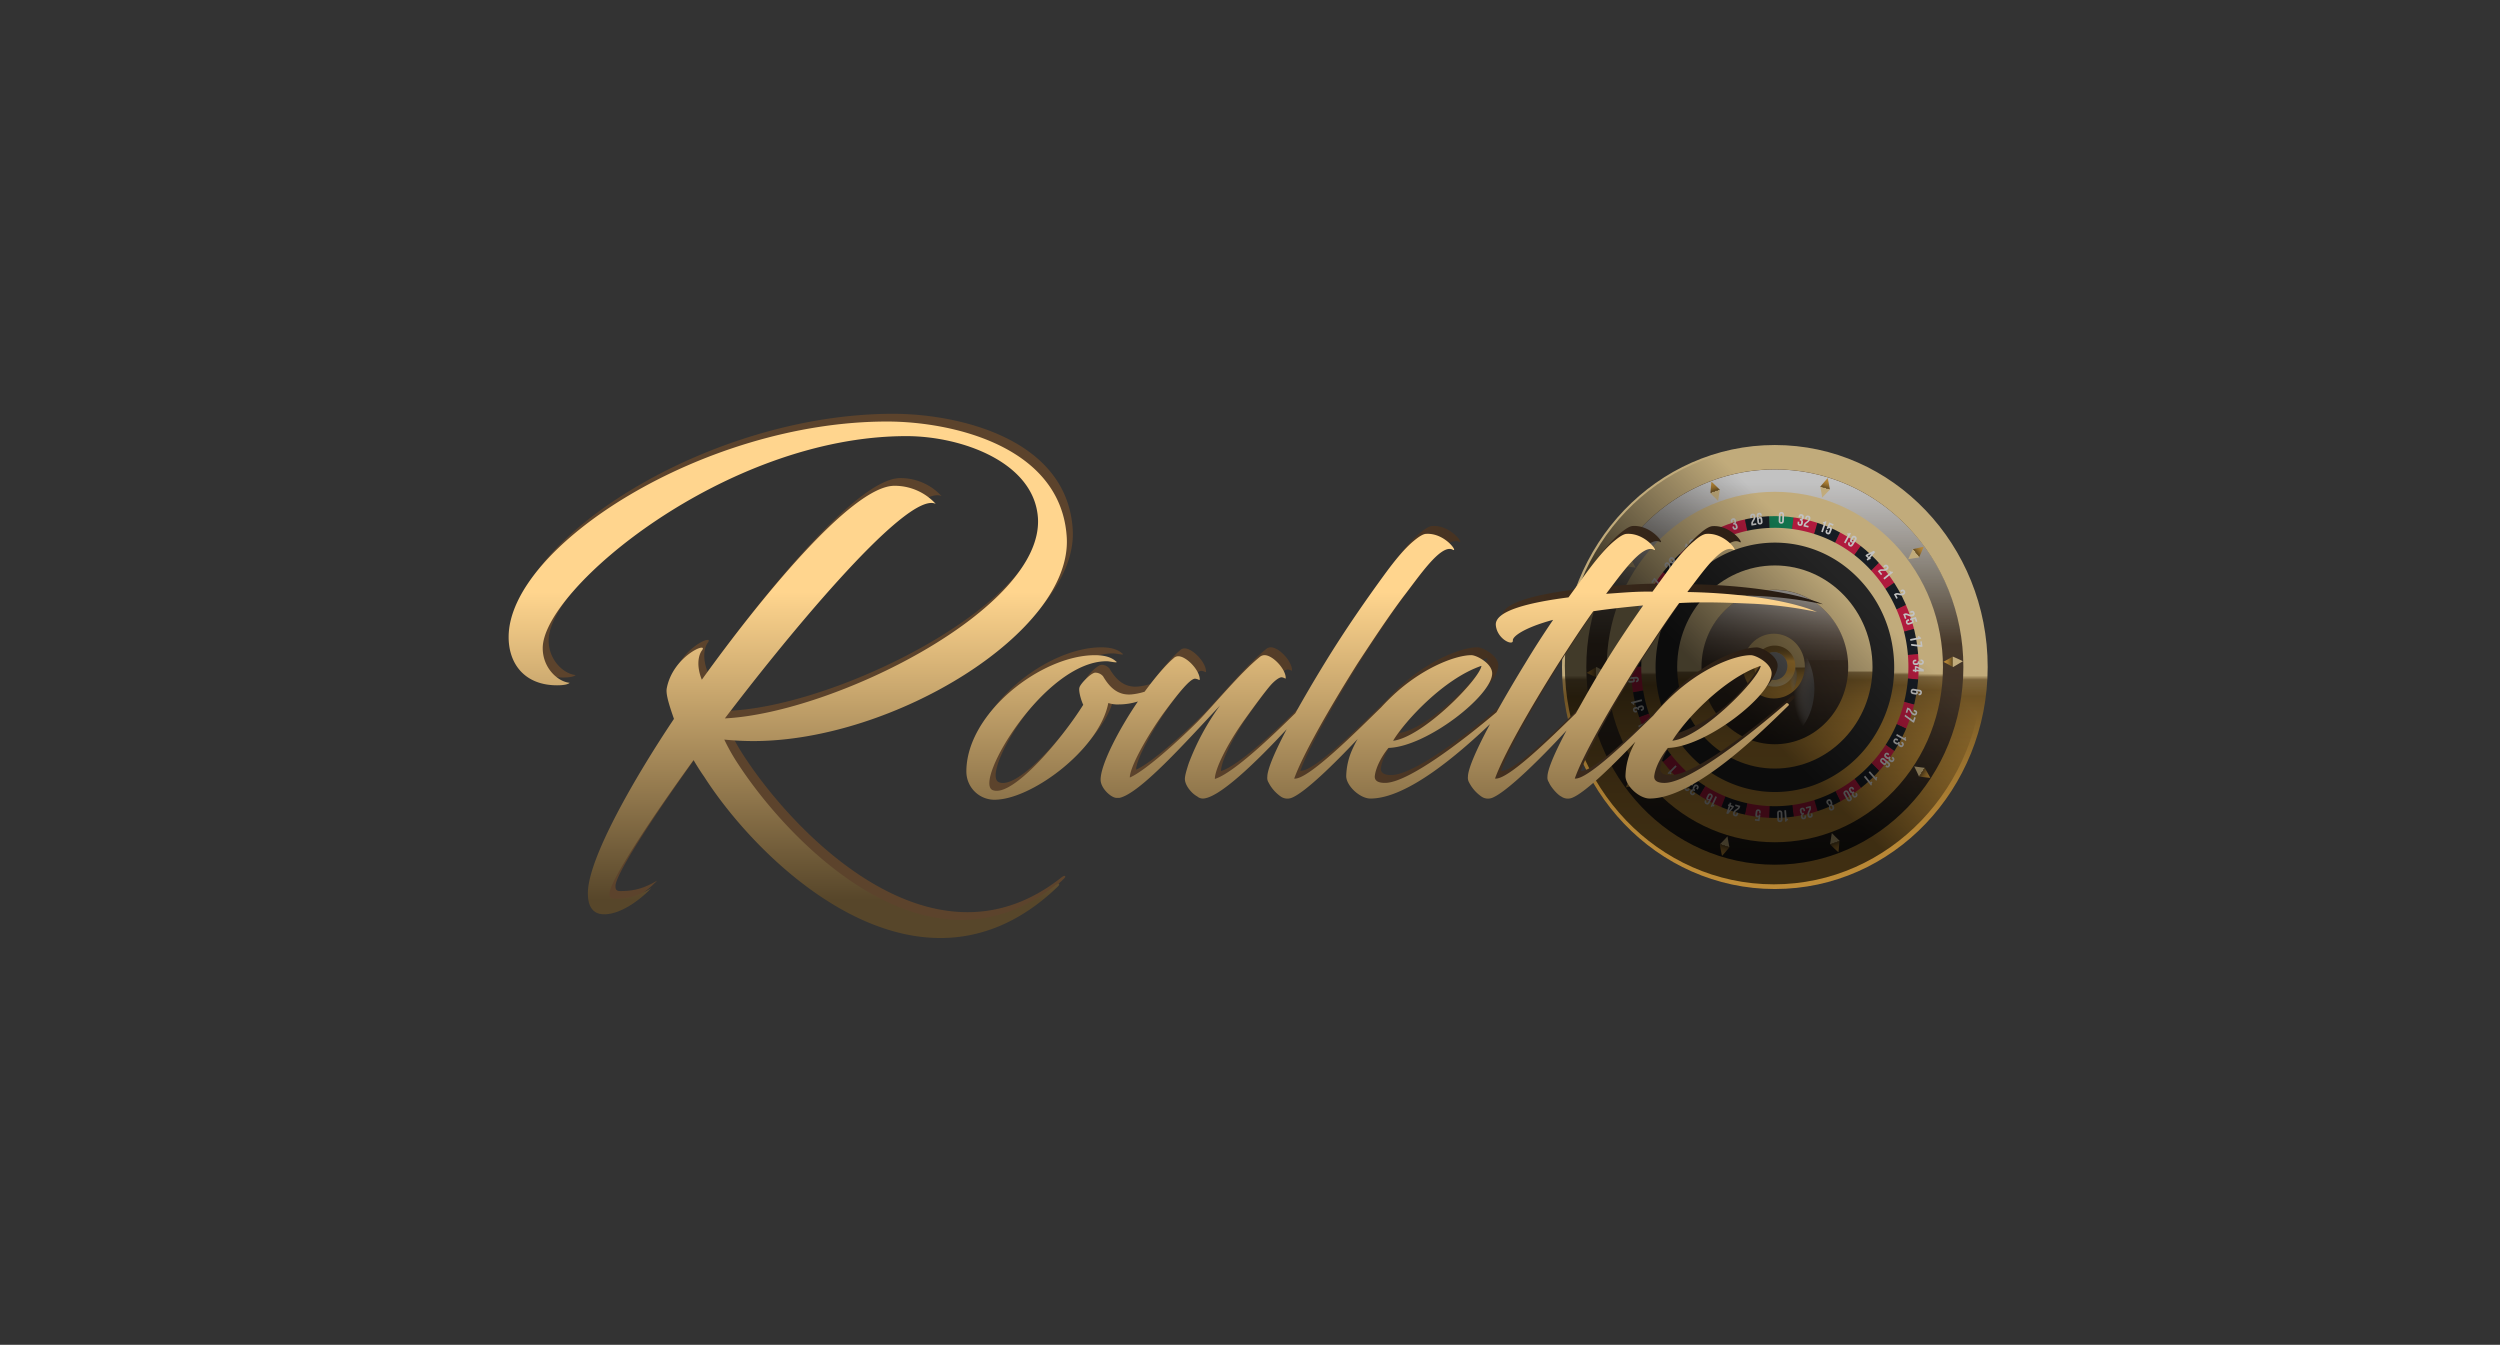         <svg
          class="game-logo classic"
          xmlns="http://www.w3.org/2000/svg"
          fill="none"
          viewBox="0 0 290 156"
        >
          <rect x="0" y="0" width="290" height="156" fill="#333333" stroke="none"/>
          <defs>
            <linearGradient
              id="r-classic-paint0_linear_165_560"
              x1="205.88"
              x2="205.88"
              y1="56.579"
              y2="99.709"
              gradientUnits="userSpaceOnUse"
            >
              <stop stop-color="#5C432C"></stop>
              <stop offset="0.24" stop-color="#58462A"></stop>
              <stop offset="0.46" stop-color="#4D3825"></stop>
              <stop offset="0.68" stop-color="#3A2A1B"></stop>
              <stop offset="0.9" stop-color="#1F170E"></stop>
              <stop offset="0.99" stop-color="#120C08"></stop>
            </linearGradient>
            <linearGradient
              id="r-classic-paint1_linear_165_560"
              x1="205.892"
              x2="205.892"
              y1="55.94"
              y2="74.726"
              gradientUnits="userSpaceOnUse"
            >
              <stop stop-color="#fff"></stop>
              <stop offset="0.12" stop-color="#fff" stop-opacity="0.9"></stop>
              <stop offset="0.38" stop-color="#fff" stop-opacity="0.66"></stop>
              <stop offset="0.76" stop-color="#fff" stop-opacity="0.26"></stop>
              <stop offset="1" stop-color="#fff" stop-opacity="0"></stop>
            </linearGradient>
            <linearGradient
              id="r-classic-paint2_linear_165_560"
              x1="205.882"
              x2="205.882"
              y1="96.641"
              y2="58.104"
              gradientUnits="userSpaceOnUse"
            >
              <stop stop-color="#F6AF38"></stop>
              <stop offset="0.08" stop-color="#F1AC37"></stop>
              <stop offset="0.16" stop-color="#E4A234"></stop>
              <stop offset="0.25" stop-color="#CE932F"></stop>
              <stop offset="0.34" stop-color="#AF7D28"></stop>
              <stop offset="0.43" stop-color="#88611F"></stop>
              <stop offset="0.47" stop-color="#9B793E"></stop>
              <stop offset="0.48" stop-color="#FEDE9A"></stop>
            </linearGradient>
            <linearGradient
              id="r-classic-paint3_linear_165_560"
              x1="205.882"
              x2="205.882"
              y1="92.46"
              y2="62.285"
              gradientUnits="userSpaceOnUse"
            >
              <stop stop-color="#F6AF38"></stop>
              <stop offset="0.08" stop-color="#F1AC37"></stop>
              <stop offset="0.16" stop-color="#E4A234"></stop>
              <stop offset="0.25" stop-color="#CE932F"></stop>
              <stop offset="0.34" stop-color="#AF7D28"></stop>
              <stop offset="0.43" stop-color="#88611F"></stop>
              <stop offset="0.47" stop-color="#9B793E"></stop>
              <stop offset="0.48" stop-color="#FEDE9A"></stop>
            </linearGradient>
            <linearGradient
              id="r-classic-paint4_linear_165_560"
              x1="205.88"
              x2="205.88"
              y1="102.066"
              y2="52.68"
              gradientUnits="userSpaceOnUse"
            >
              <stop stop-color="#F6AF38"></stop>
              <stop offset="0.08" stop-color="#F1AC37"></stop>
              <stop offset="0.16" stop-color="#E4A234"></stop>
              <stop offset="0.25" stop-color="#CE932F"></stop>
              <stop offset="0.34" stop-color="#AF7D28"></stop>
              <stop offset="0.43" stop-color="#88611F"></stop>
              <stop offset="0.47" stop-color="#9B793E"></stop>
              <stop offset="0.48" stop-color="#FEDE9A"></stop>
            </linearGradient>
            <linearGradient
              id="r-classic-paint5_linear_165_560"
              x1="205.882"
              x2="205.882"
              y1="69.384"
              y2="86.103"
              gradientUnits="userSpaceOnUse"
            >
              <stop stop-color="#5D442D"></stop>
              <stop offset="0.63" stop-color="#3E2D1E"></stop>
              <stop offset="0.99" stop-color="#251B11"></stop>
            </linearGradient>
            <linearGradient
              id="r-classic-paint6_linear_165_560"
              x1="205.883"
              x2="205.883"
              y1="66.816"
              y2="78.485"
              gradientUnits="userSpaceOnUse"
            >
              <stop stop-color="#fff"></stop>
              <stop offset="0.16" stop-color="#fff" stop-opacity="0.76"></stop>
              <stop offset="0.32" stop-color="#fff" stop-opacity="0.53"></stop>
              <stop offset="0.49" stop-color="#fff" stop-opacity="0.34"></stop>
              <stop offset="0.64" stop-color="#fff" stop-opacity="0.19"></stop>
              <stop offset="0.78" stop-color="#fff" stop-opacity="0.09"></stop>
              <stop offset="0.9" stop-color="#fff" stop-opacity="0.02"></stop>
              <stop offset="1" stop-color="#fff" stop-opacity="0"></stop>
            </linearGradient>
            <linearGradient
              id="r-classic-paint7_linear_165_560"
              x1="205.882"
              x2="205.882"
              y1="88.095"
              y2="66.651"
              gradientUnits="userSpaceOnUse"
            >
              <stop stop-color="#F6AF38"></stop>
              <stop offset="0.08" stop-color="#F1AC37"></stop>
              <stop offset="0.16" stop-color="#E4A234"></stop>
              <stop offset="0.25" stop-color="#CE932F"></stop>
              <stop offset="0.34" stop-color="#AF7D28"></stop>
              <stop offset="0.43" stop-color="#88611F"></stop>
              <stop offset="0.47" stop-color="#9B793E"></stop>
              <stop offset="0.48" stop-color="#FEDE9A"></stop>
            </linearGradient>
            <linearGradient
              id="r-classic-paint8_linear_165_560"
              x1="187.988"
              x2="189.76"
              y1="64.627"
              y2="65.782"
              gradientUnits="userSpaceOnUse"
            >
              <stop stop-color="#F6AF38"></stop>
              <stop offset="0.08" stop-color="#F1AC37"></stop>
              <stop offset="0.16" stop-color="#E4A234"></stop>
              <stop offset="0.25" stop-color="#CE932F"></stop>
              <stop offset="0.34" stop-color="#AF7D28"></stop>
              <stop offset="0.43" stop-color="#88611F"></stop>
              <stop offset="0.47" stop-color="#9B793E"></stop>
              <stop offset="0.48" stop-color="#FEDE9A"></stop>
            </linearGradient>
            <linearGradient
              id="r-classic-paint9_linear_165_560"
              x1="198.582"
              x2="199.333"
              y1="55.948"
              y2="58.179"
              gradientUnits="userSpaceOnUse"
            >
              <stop stop-color="#F6AF38"></stop>
              <stop offset="0.08" stop-color="#F1AC37"></stop>
              <stop offset="0.16" stop-color="#E4A234"></stop>
              <stop offset="0.25" stop-color="#CE932F"></stop>
              <stop offset="0.34" stop-color="#AF7D28"></stop>
              <stop offset="0.43" stop-color="#88611F"></stop>
              <stop offset="0.47" stop-color="#9B793E"></stop>
              <stop offset="0.48" stop-color="#FEDE9A"></stop>
            </linearGradient>
            <linearGradient
              id="r-classic-paint10_linear_165_560"
              x1="212.026"
              x2="211.367"
              y1="55.506"
              y2="57.88"
              gradientUnits="userSpaceOnUse"
            >
              <stop stop-color="#F6AF38"></stop>
              <stop offset="0.08" stop-color="#F1AC37"></stop>
              <stop offset="0.16" stop-color="#E4A234"></stop>
              <stop offset="0.25" stop-color="#CE932F"></stop>
              <stop offset="0.34" stop-color="#AF7D28"></stop>
              <stop offset="0.43" stop-color="#88611F"></stop>
              <stop offset="0.47" stop-color="#9B793E"></stop>
              <stop offset="0.48" stop-color="#FEDE9A"></stop>
            </linearGradient>
            <linearGradient
              id="r-classic-paint11_linear_165_560"
              x1="223.165"
              x2="221.258"
              y1="63.468"
              y2="64.961"
              gradientUnits="userSpaceOnUse"
            >
              <stop stop-color="#F6AF38"></stop>
              <stop offset="0.08" stop-color="#F1AC37"></stop>
              <stop offset="0.16" stop-color="#E4A234"></stop>
              <stop offset="0.25" stop-color="#CE932F"></stop>
              <stop offset="0.34" stop-color="#AF7D28"></stop>
              <stop offset="0.43" stop-color="#88611F"></stop>
              <stop offset="0.47" stop-color="#9B793E"></stop>
              <stop offset="0.48" stop-color="#FEDE9A"></stop>
            </linearGradient>
            <linearGradient
              id="r-classic-paint12_linear_165_560"
              x1="225.43"
              x2="227.704"
              y1="76.763"
              y2="76.763"
              gradientUnits="userSpaceOnUse"
            >
              <stop stop-color="#F6AF38"></stop>
              <stop offset="0.08" stop-color="#F1AC37"></stop>
              <stop offset="0.16" stop-color="#E4A234"></stop>
              <stop offset="0.25" stop-color="#CE932F"></stop>
              <stop offset="0.34" stop-color="#AF7D28"></stop>
              <stop offset="0.43" stop-color="#88611F"></stop>
              <stop offset="0.47" stop-color="#9B793E"></stop>
              <stop offset="0.48" stop-color="#FEDE9A"></stop>
            </linearGradient>
            <linearGradient
              id="r-classic-paint13_linear_165_560"
              x1="223.827"
              x2="221.905"
              y1="90.141"
              y2="88.911"
              gradientUnits="userSpaceOnUse"
            >
              <stop stop-color="#F6AF38"></stop>
              <stop offset="0.08" stop-color="#F1AC37"></stop>
              <stop offset="0.16" stop-color="#E4A234"></stop>
              <stop offset="0.25" stop-color="#CE932F"></stop>
              <stop offset="0.34" stop-color="#AF7D28"></stop>
              <stop offset="0.43" stop-color="#88611F"></stop>
              <stop offset="0.47" stop-color="#9B793E"></stop>
              <stop offset="0.48" stop-color="#FEDE9A"></stop>
            </linearGradient>
            <linearGradient
              id="r-classic-paint14_linear_165_560"
              x1="213.196"
              x2="212.407"
              y1="98.808"
              y2="96.516"
              gradientUnits="userSpaceOnUse"
            >
              <stop stop-color="#F6AF38"></stop>
              <stop offset="0.08" stop-color="#F1AC37"></stop>
              <stop offset="0.16" stop-color="#E4A234"></stop>
              <stop offset="0.25" stop-color="#CE932F"></stop>
              <stop offset="0.34" stop-color="#AF7D28"></stop>
              <stop offset="0.43" stop-color="#88611F"></stop>
              <stop offset="0.47" stop-color="#9B793E"></stop>
              <stop offset="0.48" stop-color="#FEDE9A"></stop>
            </linearGradient>
            <linearGradient
              id="r-classic-paint15_linear_165_560"
              x1="199.751"
              x2="200.422"
              y1="99.075"
              y2="96.938"
              gradientUnits="userSpaceOnUse"
            >
              <stop stop-color="#F6AF38"></stop>
              <stop offset="0.08" stop-color="#F1AC37"></stop>
              <stop offset="0.16" stop-color="#E4A234"></stop>
              <stop offset="0.25" stop-color="#CE932F"></stop>
              <stop offset="0.34" stop-color="#AF7D28"></stop>
              <stop offset="0.43" stop-color="#88611F"></stop>
              <stop offset="0.47" stop-color="#9B793E"></stop>
              <stop offset="0.48" stop-color="#FEDE9A"></stop>
            </linearGradient>
            <linearGradient
              id="r-classic-paint16_linear_165_560"
              x1="188.721"
              x2="190.534"
              y1="91.165"
              y2="89.775"
              gradientUnits="userSpaceOnUse"
            >
              <stop stop-color="#F6AF38"></stop>
              <stop offset="0.08" stop-color="#F1AC37"></stop>
              <stop offset="0.16" stop-color="#E4A234"></stop>
              <stop offset="0.25" stop-color="#CE932F"></stop>
              <stop offset="0.34" stop-color="#AF7D28"></stop>
              <stop offset="0.43" stop-color="#88611F"></stop>
              <stop offset="0.47" stop-color="#9B793E"></stop>
              <stop offset="0.48" stop-color="#FEDE9A"></stop>
            </linearGradient>
            <linearGradient
              id="r-classic-paint17_linear_165_560"
              x1="184.065"
              x2="186.339"
              y1="77.983"
              y2="77.983"
              gradientUnits="userSpaceOnUse"
            >
              <stop stop-color="#F6AF38"></stop>
              <stop offset="0.08" stop-color="#F1AC37"></stop>
              <stop offset="0.16" stop-color="#E4A234"></stop>
              <stop offset="0.25" stop-color="#CE932F"></stop>
              <stop offset="0.34" stop-color="#AF7D28"></stop>
              <stop offset="0.43" stop-color="#88611F"></stop>
              <stop offset="0.47" stop-color="#9B793E"></stop>
              <stop offset="0.48" stop-color="#FEDE9A"></stop>
            </linearGradient>
            <radialGradient
              id="r-classic-paint18_radial_165_560"
              cx="0"
              cy="0"
              r="1"
              gradientTransform="matrix(4.328 0 0 5.749 212.294 80.582)"
              gradientUnits="userSpaceOnUse"
            >
              <stop stop-color="#4A4A4A" stop-opacity="0.9"></stop>
              <stop
                offset="0.3"
                stop-color="#525252"
                stop-opacity="0.86"
              ></stop>
              <stop
                offset="0.52"
                stop-color="#6B6B6B"
                stop-opacity="0.74"
              ></stop>
              <stop
                offset="0.71"
                stop-color="#959595"
                stop-opacity="0.53"
              ></stop>
              <stop
                offset="0.87"
                stop-color="#D0D0D0"
                stop-opacity="0.23"
              ></stop>
              <stop offset="0.98" stop-color="#fff" stop-opacity="0"></stop>
            </radialGradient>
            <linearGradient
              id="r-classic-paint19_linear_165_560"
              x1="205.78"
              x2="205.78"
              y1="73.722"
              y2="80.786"
              gradientUnits="userSpaceOnUse"
            >
              <stop offset="0.52" stop-color="#C5A565"></stop>
              <stop offset="0.53" stop-color="#75531B"></stop>
              <stop offset="0.57" stop-color="#88611F"></stop>
              <stop offset="0.66" stop-color="#AF7D28"></stop>
              <stop offset="0.75" stop-color="#CE932F"></stop>
              <stop offset="0.84" stop-color="#E4A234"></stop>
              <stop offset="0.92" stop-color="#F1AC37"></stop>
              <stop offset="1" stop-color="#F6AF38"></stop>
            </linearGradient>
            <radialGradient
              id="r-classic-paint20_radial_165_560"
              cx="0"
              cy="0"
              r="1"
              gradientTransform="matrix(2.484 0 0 2.784 210.054 78.97)"
              gradientUnits="userSpaceOnUse"
            >
              <stop stop-color="#4A4A4A" stop-opacity="0.9"></stop>
              <stop
                offset="0.3"
                stop-color="#525252"
                stop-opacity="0.86"
              ></stop>
              <stop
                offset="0.52"
                stop-color="#6B6B6B"
                stop-opacity="0.74"
              ></stop>
              <stop
                offset="0.71"
                stop-color="#959595"
                stop-opacity="0.53"
              ></stop>
              <stop
                offset="0.87"
                stop-color="#D0D0D0"
                stop-opacity="0.23"
              ></stop>
              <stop offset="0.98" stop-color="#fff" stop-opacity="0"></stop>
            </radialGradient>
            <linearGradient
              id="r-classic-paint21_linear_165_560"
              x1="205.781"
              x2="205.781"
              y1="74.965"
              y2="79.463"
              gradientUnits="userSpaceOnUse"
            >
              <stop stop-color="#75531B"></stop>
              <stop offset="0.08" stop-color="#78551C"></stop>
              <stop offset="0.14" stop-color="#835D1E"></stop>
              <stop offset="0.2" stop-color="#956A22"></stop>
              <stop offset="0.26" stop-color="#AE7C28"></stop>
              <stop offset="0.32" stop-color="#CE932F"></stop>
              <stop offset="0.38" stop-color="#F6AF38"></stop>
              <stop offset="0.63" stop-color="#F3AD37"></stop>
              <stop offset="0.85" stop-color="#F9C96F"></stop>
              <stop offset="1" stop-color="#FEDE9A"></stop>
            </linearGradient>
            <radialGradient
              id="r-classic-paint22_radial_165_560"
              cx="0"
              cy="0"
              r="1"
              gradientTransform="matrix(1.55 0 0 1.62 199.257 77.435)"
              gradientUnits="userSpaceOnUse"
            >
              <stop offset="0.61" stop-color="#fff" stop-opacity="0"></stop>
              <stop
                offset="0.68"
                stop-color="#D3D3D3"
                stop-opacity="0.18"
              ></stop>
              <stop
                offset="0.8"
                stop-color="#979797"
                stop-opacity="0.42"
              ></stop>
              <stop
                offset="0.91"
                stop-color="#737373"
                stop-opacity="0.57"
              ></stop>
              <stop offset="1" stop-color="#666" stop-opacity="0.62"></stop>
            </radialGradient>
            <linearGradient
              id="r-classic-paint23_linear_165_560"
              x1="216.442"
              x2="201.283"
              y1="66.554"
              y2="81.713"
              gradientUnits="userSpaceOnUse"
            >
              <stop offset="0.11" stop-opacity="0"></stop>
              <stop offset="1" stop-opacity="0.83"></stop>
            </linearGradient>
            <linearGradient
              id="r-classic-paint24_linear_165_560"
              x1="135.591"
              x2="233.607"
              y1="77.956"
              y2="77.956"
              gradientUnits="userSpaceOnUse"
            >
              <stop stop-color="#5C432C"></stop>
              <stop offset="0.3" stop-color="#4A3523"></stop>
              <stop offset="0.9" stop-color="#1A120C"></stop>
              <stop offset="0.99" stop-color="#120C08"></stop>
            </linearGradient>
            <linearGradient
              id="r-classic-paint25_linear_165_560"
              x1="134.894"
              x2="134.894"
              y1="68.672"
              y2="104.367"
              gradientUnits="userSpaceOnUse"
            >
              <stop stop-color="#FFD58E"></stop>
              <stop offset="1" stop-color="#57462A"></stop>
            </linearGradient>
          </defs>
          <g opacity="0.7">
            <path
              fill="url(#r-classic-paint0_linear_165_560)"
              d="M205.88 101.716c12.858 0 23.281-10.9 23.281-24.342 0-13.441-10.411-24.342-23.281-24.342s-23.278 10.898-23.278 24.342c0 13.444 10.423 24.342 23.278 24.342z"
            ></path>
            <path
              fill="url(#r-classic-paint1_linear_165_560)"
              d="M205.887 54.46c-12.081 0-21.908 10.279-21.908 22.914v.5h2.528v-.5a20.733 20.733 0 015.741-14.21 18.79 18.79 0 0127.287 0 20.713 20.713 0 015.741 14.21v.5h2.531v-.5c-.012-12.635-9.842-22.914-21.92-22.914z"
            ></path>
            <path
              fill="#0C131C"
              d="M196.106 75.58a11.72 11.72 0 00-.148 1.764h-8.042c.001-1.064.084-2.126.25-3.177l7.94 1.412z"
            ></path>
            <path
              fill="#E51041"
              d="M196.534 73.872c-.19.555-.332 1.125-.424 1.705l-7.93-1.413c.167-1.052.423-2.089.766-3.098l7.588 2.806z"
            ></path>
            <path
              fill="#0C131C"
              d="M197.228 72.265a10.915 10.915 0 00-.697 1.607l-7.588-2.803a19.626 19.626 0 011.248-2.913l7.037 4.109z"
            ></path>
            <path
              fill="#E51041"
              d="M198.175 70.802c-.358.459-.675.95-.946 1.465l-7.024-4.11a18.544 18.544 0 011.715-2.644l6.255 5.289z"
            ></path>
            <path
              fill="#0C131C"
              d="M199.351 69.522c-.427.393-.82.821-1.176 1.28l-6.255-5.29a18.756 18.756 0 012.119-2.3l5.312 6.31z"
            ></path>
            <path
              fill="#E51041"
              d="M200.711 68.468a9.926 9.926 0 00-1.36 1.056l-5.312-6.298a17.576 17.576 0 012.444-1.904l4.228 7.146z"
            ></path>
            <path
              fill="#0C131C"
              d="M202.218 67.672a10.03 10.03 0 00-1.498.796l-4.236-7.164a17.778 17.778 0 012.729-1.428l3.005 7.796z"
            ></path>
            <path
              fill="#E51041"
              d="M203.828 67.155c-.552.12-1.091.29-1.61.512l-2.995-7.79a16.868 16.868 0 012.928-.942l1.677 8.22z"
            ></path>
            <path
              fill="#0C131C"
              d="M205.506 66.933c-.565.026-1.126.1-1.677.222l-1.69-8.237c.997-.22 2.01-.354 3.03-.402l.337 8.417z"
            ></path>
            <path
              fill="#038F59"
              d="M207.206 67.01a8.999 8.999 0 00-1.7-.077l-.334-8.407c1.018-.045 2.038 0 3.048.137l-1.014 8.347z"
            ></path>
            <path
              fill="#E51041"
              d="M208.856 67.377a9.139 9.139 0 00-1.653-.364l1.016-8.357a17.17 17.17 0 012.995.666l-2.358 8.055z"
            ></path>
            <path
              fill="#0C131C"
              d="M210.419 68.037a9.684 9.684 0 00-1.565-.66l2.356-8.047c.978.316 1.928.715 2.838 1.193l-3.629 7.514z"
            ></path>
            <path
              fill="#E51041"
              d="M211.858 68.967a9.478 9.478 0 00-1.44-.926l3.629-7.503a17.745 17.745 0 012.611 1.675l-4.8 6.754z"
            ></path>
            <path
              fill="#0C131C"
              d="M213.128 70.135c-.389-.427-.814-.819-1.271-1.173l4.795-6.762c.82.637 1.583 1.343 2.282 2.11l-5.806 5.825z"
            ></path>
            <path
              fill="#E51041"
              d="M214.197 71.508a11.027 11.027 0 00-1.066-1.373l5.806-5.825c.71.77 1.353 1.599 1.922 2.478l-6.662 4.72z"
            ></path>
            <path
              fill="#0C131C"
              d="M215.021 73.053a10.953 10.953 0 00-.814-1.545l6.662-4.715a19.04 19.04 0 011.498 2.79l-7.346 3.47z"
            ></path>
            <path
              fill="#E51041"
              d="M215.584 74.708a11.04 11.04 0 00-.566-1.66l7.328-3.47a19.35 19.35 0 011.026 3.018l-7.788 2.112z"
            ></path>
            <path
              fill="#0C131C"
              d="M215.865 76.456a11.466 11.466 0 00-.279-1.748l7.788-2.111c.25 1.035.417 2.088.499 3.15l-8.008.709z"
            ></path>
            <path
              fill="#E51041"
              d="M215.865 78.233c0-.15.028-.295.028-.442l.012-.447-.012-.444c0-.15-.023-.297-.028-.445l8.018-.704c.017.267.045.53.05.797l.017.796-.017.796c0 .267-.033.534-.05.799l-8.018-.706z"
            ></path>
            <path
              fill="#0C131C"
              d="M215.586 79.975c.138-.574.232-1.158.279-1.747l8.018.724a20.202 20.202 0 01-.499 3.15l-7.798-2.127z"
            ></path>
            <path
              fill="#E51041"
              d="M215.023 81.638c.234-.538.422-1.094.565-1.663l7.79 2.114a19.42 19.42 0 01-1.031 3.023l-7.324-3.474z"
            ></path>
            <path
              fill="#0C131C"
              d="M214.197 83.18c.313-.49.585-1.007.814-1.542l7.336 3.474a19.01 19.01 0 01-1.498 2.788l-6.652-4.72z"
            ></path>
            <path
              fill="#E51041"
              d="M213.131 84.553c.391-.428.748-.887 1.066-1.373l6.662 4.718a18.636 18.636 0 01-1.922 2.478l-5.806-5.823z"
            ></path>
            <path
              fill="#0C131C"
              d="M211.857 85.728c.456-.355.881-.748 1.271-1.175l5.806 5.823a18.184 18.184 0 01-2.282 2.112l-4.795-6.76z"
            ></path>
            <path
              fill="#E51041"
              d="M210.418 86.647a9.47 9.47 0 001.44-.926l4.795 6.767a17.438 17.438 0 01-2.608 1.675l-3.627-7.516z"
            ></path>
            <path
              fill="#0C131C"
              d="M208.854 87.314a9.924 9.924 0 001.565-.66l3.629 7.49c-.91.478-1.86.878-2.838 1.195l-2.356-8.025z"
            ></path>
            <path
              fill="#E51041"
              d="M207.203 87.688a9.377 9.377 0 001.653-.37l2.353 8.045a17.17 17.17 0 01-2.995.667l-1.011-8.342z"
            ></path>
            <path
              fill="#0C131C"
              d="M205.506 87.755a9.433 9.433 0 001.7-.072l1.014 8.342c-1.01.135-2.03.18-3.048.135l.334-8.404z"
            ></path>
            <path
              fill="#E51041"
              d="M203.829 87.536c.551.12 1.113.194 1.677.22l-.335 8.419a17.532 17.532 0 01-3.032-.402l1.69-8.237z"
            ></path>
            <path
              fill="#0C131C"
              d="M202.218 87.017c.52.22 1.059.392 1.61.511l-1.69 8.237a16.901 16.901 0 01-2.925-.93l3.005-7.818z"
            ></path>
            <path
              fill="#E51041"
              d="M200.708 86.223c.476.307.977.573 1.498.793l-2.995 7.813c-.95-.4-1.863-.881-2.729-1.44l4.226-7.166z"
            ></path>
            <path
              fill="#0C131C"
              d="M199.351 85.17c.421.39.876.743 1.36 1.053l-4.226 7.164a17.594 17.594 0 01-2.446-1.905l5.312-6.313z"
            ></path>
            <path
              fill="#E51041"
              d="M198.174 83.892c.357.456.75.883 1.175 1.278l-5.311 6.307a18.546 18.546 0 01-2.122-2.304l6.258-5.281z"
            ></path>
            <path
              fill="#0C131C"
              d="M197.229 82.424c.273.515.589 1.006.946 1.467l-6.255 5.295a18.454 18.454 0 01-1.715-2.646l7.024-4.116z"
            ></path>
            <path
              fill="#E51041"
              d="M196.535 80.819c.188.553.421 1.09.696 1.605l-7.024 4.11c-.492-.936-.91-1.91-1.248-2.912l7.576-2.803z"
            ></path>
            <path
              fill="#0C131C"
              d="M196.105 79.111c.09.58.231 1.15.422 1.705l-7.583 2.803a18.649 18.649 0 01-.766-3.097l7.927-1.41z"
            ></path>
            <path
              fill="#E51041"
              d="M195.963 77.344c.004.592.053 1.183.147 1.768l-7.933 1.41a20.491 20.491 0 01-.249-3.178h8.035z"
            ></path>
            <path
              stroke="url(#r-classic-paint2_linear_165_560)"
              stroke-linecap="round"
              stroke-linejoin="round"
              stroke-width="2.82"
              d="M218.675 90.75c7.064-7.385 7.064-19.364 0-26.75-7.064-7.386-18.521-7.389-25.585 0-7.064 7.388-7.067 19.365 0 26.75 7.066 7.386 18.518 7.389 25.585 0z"
            ></path>
            <path
              stroke="url(#r-classic-paint3_linear_165_560)"
              stroke-linecap="round"
              stroke-linejoin="round"
              stroke-width="2.82"
              d="M215.847 87.795c5.491-5.756 5.491-15.086 0-20.842a13.667 13.667 0 00-19.932 0c-5.491 5.756-5.491 15.086 0 20.842a13.678 13.678 0 009.966 4.315 13.666 13.666 0 009.966-4.315z"
            ></path>
            <path
              stroke="url(#r-classic-paint4_linear_165_560)"
              stroke-linecap="round"
              stroke-linejoin="round"
              stroke-width="2.82"
              d="M205.88 101.716c12.858 0 23.281-10.9 23.281-24.342 0-13.441-10.411-24.342-23.281-24.342s-23.278 10.898-23.278 24.342c0 13.444 10.423 24.342 23.278 24.342z"
            ></path>
            <path
              fill="#1E1E1E"
              d="M214.296 65.92a13.342 13.342 0 00-15.341-1.026 14.25 14.25 0 00-5.491 6.137 15.056 15.056 0 00-1.295 8.288 14.775 14.775 0 003.327 7.645 13.75 13.75 0 006.827 4.423 13.26 13.26 0 008.027-.287 13.89 13.89 0 006.532-4.91 14.938 14.938 0 002.721-10.698 14.605 14.605 0 00-5.307-9.573z"
            ></path>
            <path
              fill="url(#r-classic-paint5_linear_165_560)"
              d="M205.882 87.743c5.477 0 9.92-4.643 9.92-10.369s-4.443-10.371-9.92-10.371c-5.476 0-9.919 4.643-9.919 10.371 0 5.729 4.44 10.369 9.919 10.369z"
            ></path>
            <path
              fill="url(#r-classic-paint6_linear_165_560)"
              d="M214.4 76.586a9.12 9.12 0 00-2.746-5.806 8.282 8.282 0 00-11.547 0 9.108 9.108 0 00-2.746 5.806H214.4z"
            ></path>
            <path
              stroke="url(#r-classic-paint7_linear_165_560)"
              stroke-linecap="round"
              stroke-linejoin="round"
              stroke-width="2.82"
              d="M205.882 87.743c5.477 0 9.92-4.643 9.92-10.369s-4.443-10.371-9.92-10.371c-5.476 0-9.919 4.643-9.919 10.371 0 5.729 4.44 10.369 9.919 10.369z"
            ></path>
            <path
              fill="url(#r-classic-paint8_linear_165_560)"
              d="M187.846 64.51c.204.394.432.788.651 1.17.412.047.814.097 1.221.17a25.747 25.747 0 01-.562-1.181 28.978 28.978 0 00-1.31-.16z"
            ></path>
            <path
              fill="url(#r-classic-paint9_linear_165_560)"
              d="M198.532 55.876c-.055.444-.093.906-.128 1.352.31.29.604.577.896.886.059-.429.128-.861.208-1.297a39.046 39.046 0 00-.976-.941z"
            ></path>
            <path
              fill="url(#r-classic-paint10_linear_165_560)"
              d="M212.011 55.459c-.298.332-.584.665-.859.998.083.43.163.851.22 1.273.292-.315.592-.63.901-.926a26.558 26.558 0 00-.262-1.346z"
            ></path>
            <path
              fill="url(#r-classic-paint11_linear_165_560)"
              d="M221.892 63.7c-.172.397-.349.787-.537 1.169l.624-.11c.213-.032.415-.063.625-.09.097-.205.194-.414.284-.621.09-.208.18-.422.267-.632-.427.085-.849.182-1.263.285z"
            ></path>
            <path
              fill="url(#r-classic-paint12_linear_165_560)"
              d="M227.704 76.705a25.172 25.172 0 00-1.184-.546c-.354.214-.728.421-1.09.616.374.19.749.395 1.125.607.382-.22.764-.457 1.149-.677z"
            ></path>
            <path
              fill="url(#r-classic-paint13_linear_165_560)"
              d="M223.266 89.068c-.412-.047-.817-.1-1.221-.17.192.38.379.774.559 1.179.434.062.874.117 1.318.16a26.85 26.85 0 00-.656-1.169z"
            ></path>
            <path
              fill="url(#r-classic-paint14_linear_165_560)"
              d="M213.259 98.87c.055-.442.092-.903.127-1.35-.31-.292-.602-.577-.894-.886-.06.427-.129.863-.207 1.298.3.31.619.629.974.938z"
            ></path>
            <path
              fill="url(#r-classic-paint15_linear_165_560)"
              d="M199.756 99.285c.297-.33.584-.667.861-.999a23.46 23.46 0 01-.225-1.273c-.289.317-.589.632-.896.926.072.452.16.896.26 1.346z"
            ></path>
            <path
              fill="url(#r-classic-paint16_linear_165_560)"
              d="M188.602 91.335c.429-.088.848-.185 1.263-.29.172-.397.349-.786.536-1.168-.207.04-.414.077-.624.112-.209.035-.414.063-.626.088-.095.207-.192.416-.285.624-.092.207-.17.419-.264.634z"
            ></path>
            <path
              fill="url(#r-classic-paint17_linear_165_560)"
              d="M184.055 78.05c.394.193.778.375 1.18.545.355-.215.729-.42 1.094-.612a31.323 31.323 0 01-1.129-.609c-.372.215-.756.44-1.145.677z"
            ></path>
            <path
              fill="url(#r-classic-paint18_radial_165_560)"
              d="M205.88 86.026c2.536 0 4.593-2.746 4.593-6.146s-2.057-6.145-4.593-6.145-4.593 2.746-4.593 6.145c0 3.4 2.057 6.146 4.593 6.146z"
            ></path>
            <path
              fill="url(#r-classic-paint19_linear_165_560)"
              d="M205.77 81.023c1.996 0 3.592-1.68 3.592-3.744s-1.596-3.769-3.592-3.769c-1.997 0-3.592 1.683-3.592 3.76 0 2.076 1.617 3.754 3.592 3.754z"
            ></path>
            <path
              fill="url(#r-classic-paint20_radial_165_560)"
              d="M205.789 81.383c1.457 0 2.638-1.333 2.638-2.975 0-1.643-1.181-2.978-2.638-2.978-1.458 0-2.639 1.333-2.639 2.977 0 1.645 1.181 2.976 2.639 2.976z"
            ></path>
            <path
              fill="url(#r-classic-paint21_linear_165_560)"
              d="M205.771 79.648a2.384 2.384 0 002.274-1.396 2.383 2.383 0 00-3.056-3.193 2.382 2.382 0 00-1.494 2.21 2.329 2.329 0 002.276 2.379z"
            ></path>
            <path
              fill="#9C9C9C"
              d="M207.283 77.639a1.62 1.62 0 00-1.148-1.942 1.544 1.544 0 00-1.858 1.198 1.624 1.624 0 001.149 1.942 1.539 1.539 0 001.619-.634c.116-.17.197-.362.238-.564z"
            ></path>
            <path
              fill="url(#r-classic-paint22_radial_165_560)"
              d="M207.283 77.639a1.62 1.62 0 00-1.148-1.942 1.544 1.544 0 00-1.858 1.198 1.624 1.624 0 001.149 1.942 1.539 1.539 0 001.619-.634c.116-.17.197-.362.238-.564z"
            ></path>
            <path
              fill="#fff"
              d="M211.444 60.665l.142.055-.324.956.187.07.422-1.248-.128-.045a.191.191 0 01-.249.08l-.05.132zM211.848 61.432l-.04.102a.296.296 0 00-.023.25.3.3 0 00.178.178c.182.076.32.001.397-.193l.107-.275c.07-.182.043-.312-.095-.37a.183.183 0 00-.197.02l.13-.289.322.14.07-.177-.499-.21-.315.701.175.078.017-.038c.033-.09.085-.107.14-.08.055.028.088.073.05.16l-.105.272c-.035.09-.085.108-.142.08-.057-.027-.085-.072-.05-.162l.045-.112-.165-.075zM214.256 61.963l.135.083-.487.883.173.105.639-1.158-.118-.07a.196.196 0 01-.13.07.19.19 0 01-.142-.042l-.07.13zM215.308 62.66a.312.312 0 00.063-.245.305.305 0 00-.145-.207.28.28 0 00-.243-.052.276.276 0 00-.187.162l-.127.205c-.1.164-.095.296.03.381a.192.192 0 00.217 0l-.125.205c-.065.107-.12.115-.177.075-.057-.04-.07-.09-.02-.17l.025-.04-.16-.107-.017.03a.295.295 0 00.077.45c.175.117.32.07.437-.118l.352-.57zm-.439.13c-.055-.038-.07-.088-.02-.17l.122-.202c.05-.078.102-.085.155-.05.052.035.07.087.02.167l-.125.202c-.048.082-.1.087-.152.053zM216.389 64.474l.289.25-.152.182.147.135.152-.18.07.065.123-.142-.07-.065.569-.677-.165-.152-.849.432-.114.152zm.249 0l.467-.25-.314.375-.153-.125zM218.811 65.922c-.277.25-.584-.022-.869.232l-.12.107.377.46.14-.125-.25-.3a.098.098 0 01.02-.022c.16-.142.532.075.837-.197a.295.295 0 00.088-.094.3.3 0 00-.039-.363.274.274 0 00-.439-.018l-.092.085.122.15.105-.092c.07-.063.12-.053.162 0 .043.052.045.1-.042.177zM219.147 66.304l.097.127-.771.632.124.165.999-.824-.085-.112a.19.19 0 01-.262-.07l-.102.082zM220.729 68.802c-.322.19-.572-.14-.896.055l-.138.08.285.53.16-.093-.188-.344.023-.018c.182-.107.499.18.859-.027a.298.298 0 00.132-.437.278.278 0 00-.427-.107l-.107.065.095.172.117-.07c.08-.048.127-.03.16.027.032.058.022.11-.075.167zM221.807 71.269c-.342.137-.539-.23-.891-.09l-.145.058.203.566.169-.067-.132-.372h.025c.197-.075.477.25.851.112a.294.294 0 00.195-.412.28.28 0 00-.057-.112.282.282 0 00-.227-.096.27.27 0 00-.12.036l-.118.045.068.187.127-.052c.085-.033.132 0 .155.055.022.055.007.102-.103.142zM221.413 71.81l-.102.035a.295.295 0 00-.21.4.278.278 0 00.149.197.274.274 0 00.248-.002l.27-.09c.177-.063.249-.17.207-.317a.196.196 0 00-.143-.145l.297-.08.105.344.175-.057-.165-.527-.714.203.06.187h.035c.088-.028.133 0 .153.065.019.065 0 .115-.09.144l-.265.088c-.087.03-.132 0-.152-.06-.02-.06 0-.117.087-.145l.112-.037-.057-.203zM222.494 73.78l.03.16-.954.192.038.207 1.248-.25-.025-.137a.202.202 0 01-.2-.195l-.137.023zM222.928 74.389l-.182.03.059.412-1.125-.135.03.207 1.133.137.172-.03-.087-.621zM222.77 76.925c-.102 0-.134-.042-.137-.12v-.082h-.182v.07c0 .097-.038.14-.157.142h-.1c-.113 0-.145-.038-.148-.105-.002-.067.033-.11.123-.112h.12v-.197h-.103a.277.277 0 00-.235.083.27.27 0 00-.066.11.278.278 0 00-.011.129.287.287 0 00.018.126.284.284 0 00.184.167.281.281 0 00.128.006h.097a.25.25 0 00.265-.155.246.246 0 00.267.138h.032a.313.313 0 00.204-.54.314.314 0 00-.224-.084h-.067v.2h.082c.093 0 .127.04.13.104.002.065-.027.11-.142.115l-.078.005zM222.119 77.27v.401h-.232v.207h.229v.097h.18v-.1l.864.018v-.23l-.856-.396-.185.002zm.18.191l.476.222h-.479l.003-.222zM222.014 79.903a.286.286 0 00-.329.129.3.3 0 00-.038.12.311.311 0 00-.006.13.302.302 0 00.05.118.29.29 0 00.221.122l.23.04c.184.035.299-.025.327-.18a.221.221 0 00-.011-.117.215.215 0 00-.072-.093l.23.043c.12.02.147.067.135.14-.013.072-.05.1-.14.087h-.045l-.033.194h.033a.279.279 0 00.367-.25.299.299 0 00-.047-.254.295.295 0 00-.23-.12l-.642-.11zm.285.374c0 .067-.05.102-.14.085l-.227-.04c-.088-.015-.115-.06-.105-.127.01-.068.05-.1.142-.088l.225.043c.09.015.117.062.105.127zM222.033 82.77c-.35-.114-.29-.531-.647-.648l-.149-.048-.173.574.173.058.112-.375h.027c.2.068.223.5.602.634a.274.274 0 00.247.002.28.28 0 00.15-.196.304.304 0 00.021-.127.297.297 0 00-.238-.27l-.118-.04-.057.187.13.045c.087.027.107.077.09.142-.018.065-.063.098-.17.063zM222.225 83.248l-.17-.068-.137.392-.921-.679-.067.197.933.684.162.063.2-.59zM220.972 85.48l-.072.141-.856-.479-.093.185 1.121.626.062-.124a.215.215 0 01-.037-.28l-.125-.07zM220.402 86.385a.121.121 0 01-.045-.03.12.12 0 01-.031-.1.129.129 0 01.022-.05l.039-.07-.157-.097-.035.06c-.047.082-.102.095-.207.033l-.085-.055c-.097-.06-.102-.11-.07-.168.033-.057.083-.077.16-.027l.102.062.098-.17-.09-.057a.275.275 0 00-.429.098.291.291 0 00-.042.248.293.293 0 00.164.19l.087.056a.252.252 0 00.302.017.25.25 0 00.153.265l.027.017a.272.272 0 00.429-.097.291.291 0 00.042-.248.293.293 0 00-.164-.191l-.06-.038-.095.172.068.043c.08.047.09.102.055.16-.035.057-.078.077-.178.015l-.06-.038zM219.298 88.107c-.079-.067-.077-.125-.032-.187l.047-.065-.144-.115-.043.055c-.055.078-.115.08-.209 0l-.08-.065c-.09-.072-.09-.127-.053-.18.038-.052.09-.064.165 0l.095.078.115-.16-.085-.067a.276.276 0 00-.23-.088.268.268 0 00-.207.133.31.31 0 00-.069.244.295.295 0 00.048.12.298.298 0 00.093.09l.08.065a.25.25 0 00.302.052.255.255 0 00.012.164.247.247 0 00.111.12l.027.023a.268.268 0 00.231.09.27.27 0 00.206-.137.292.292 0 00.07-.243.293.293 0 00-.143-.209l-.054-.045-.118.16.065.052c.075.058.078.113.038.168-.04.055-.085.065-.18 0l-.058-.053zM218.612 88.007a.279.279 0 00-.227-.095.275.275 0 00-.213.125.306.306 0 00-.08.242.302.302 0 00.133.218l.177.154c.142.128.272.138.367.02a.203.203 0 00.049-.109.201.201 0 00-.019-.118l.18.155c.095.085.095.14.05.197-.045.058-.093.06-.163 0l-.035-.03-.122.153.025.022a.274.274 0 00.439-.025.303.303 0 00.036-.375.303.303 0 00-.095-.094l-.502-.44zm.07.475c-.043.05-.093.06-.165 0l-.175-.155c-.07-.06-.07-.115-.03-.167.04-.053.093-.06.163 0l.177.155c.07.06.07.122.03.167zM217.686 90.097l-.113.112-.668-.749-.145.143.876.968.097-.097a.212.212 0 01.05-.28l-.097-.097zM217.112 90.648l-.117.108-.632-.774-.152.135.829 1.013.099-.09a.215.215 0 01.068-.277l-.095-.115zM215.032 92.181c-.055-.09-.035-.145.027-.187l.065-.045-.097-.16-.058.038c-.077.052-.134.037-.197-.065l-.055-.09c-.062-.097-.047-.147 0-.185.048-.037.105-.03.155.053l.065.102.16-.107-.058-.093a.273.273 0 00-.424-.112.298.298 0 00-.077.452l.054.09a.252.252 0 00.265.154.267.267 0 00.023.31l.019.027c.113.178.25.225.425.11a.305.305 0 00.094-.088.294.294 0 00-.019-.362l-.038-.062-.157.11.042.07c.05.08.038.135-.017.172-.055.038-.105.03-.165-.07l-.032-.062zM214.592 92.578c.048.085.03.135-.025.17-.055.034-.107.022-.152-.06l-.349-.622c-.048-.08-.03-.132.025-.167s.107-.023.154.06l.347.619zm-.167-.714a.282.282 0 00-.18-.17.28.28 0 00-.244.04.306.306 0 00-.103.452l.337.596a.285.285 0 00.18.172.276.276 0 00.245-.042.306.306 0 00.1-.452l-.335-.596zM211.9 93.18l.04.094a.36.36 0 01.211.206.368.368 0 01-.008.294l.012.04a.278.278 0 00.161.192.286.286 0 00.251-.01.305.305 0 00.167-.435l-.015-.04c-.05-.122-.117-.187-.212-.197a.31.31 0 000-.31l-.04-.094a.282.282 0 00-.414-.182.3.3 0 00-.181.184c-.015.043-.02.088-.015.132a.31.31 0 00.043.125zm.397-.168l.045.115c.038.097.018.157-.05.185-.067.027-.12 0-.159-.095l-.045-.112c-.04-.11 0-.16.05-.185.049-.025.122-.02.159.09v.002zm.25.63c.045.109 0 .159-.048.184-.047.025-.117.017-.159-.095l-.028-.067c-.04-.1 0-.153.05-.178.05-.025.12-.012.157.085l.028.07zM209.874 94.555c-.09-.372.282-.534.192-.916l-.037-.16-.564.147.045.182.369-.094v.03c.048.212-.302.461-.207.868.05.207.177.302.369.25a.296.296 0 00.201-.151.285.285 0 00.034-.124.305.305 0 00-.022-.127l-.03-.125-.183.048.03.137c.023.092 0 .14-.067.152-.067.013-.102.005-.13-.117zM209.102 94.645c-.02-.103.02-.148.092-.16l.077-.018-.034-.184-.068.012c-.09.018-.137-.02-.16-.142l-.017-.1c-.023-.117 0-.157.075-.17.075-.012.107.015.125.11l.022.12.185-.037-.02-.108c-.04-.21-.162-.31-.352-.27a.29.29 0 00-.25.26.29.29 0 00.015.127l.02.103c.025.132.083.222.187.25a.266.266 0 00-.084.296v.033c.039.21.159.31.354.27.195-.04.27-.18.232-.387l-.015-.073-.185.04.015.082c.018.095-.015.138-.077.15-.062.013-.107-.012-.13-.13l-.007-.074zM207.408 94.981l-.155.013-.072-1.016-.202.018.097 1.327h.132c.028-.09.055-.172.21-.184l-.01-.157zM206.572 95.044c0 .095-.035.132-.098.132-.062 0-.104-.032-.109-.127l-.02-.719c0-.095.035-.132.102-.135.067-.002.102.033.105.128l.02.721zm.182-.714c0-.215-.12-.332-.315-.324-.194.007-.302.13-.294.344l.017.694c0 .212.12.33.315.322.195-.007.302-.13.297-.344l-.02-.692zM204.24 94.368v-.11c.025-.212-.063-.345-.25-.37-.187-.025-.312.083-.334.295l-.035.294c-.023.195.037.312.184.33a.182.182 0 00.185-.072l-.052.311-.347-.044-.023.19.525.067.127-.762-.187-.025v.04c0 .093-.055.125-.118.115-.062-.01-.1-.047-.087-.142l.035-.29c0-.094.055-.124.117-.114.063.01.1.047.09.142l-.017.12.187.025zM201.23 94.333c.103-.372.499-.32.604-.697l.04-.157-.556-.165-.05.183.364.107a.126.126 0 010 .028c-.057.21-.482.25-.592.65a.287.287 0 00-.026.127.289.289 0 00.226.281c.19.057.32-.033.375-.25l.035-.122-.183-.058-.037.14c-.025.09-.072.115-.135.098-.062-.018-.095-.05-.065-.165zM201.137 93.514l-.367-.128.075-.232-.188-.065-.074.23-.09-.032-.058.182.09.03-.277.856.207.072.624-.731.058-.182zm-.232.12l-.345.409.152-.477.193.067zM198.889 93.429l-.14-.068.417-.916-.18-.092-.547 1.2.12.06a.195.195 0 01.267-.05l.063-.134zM198.627 92.525a.296.296 0 00.049-.12.3.3 0 00-.169-.326.271.271 0 00-.245-.03.284.284 0 00-.107.068.288.288 0 00-.065.109l-.112.217c-.087.172-.067.305.062.377a.181.181 0 00.218-.015l-.113.217c-.055.112-.107.125-.169.09-.063-.035-.075-.082-.033-.165l.02-.045-.165-.092-.017.03a.295.295 0 00.011.362c.027.034.062.061.101.08.185.105.327.045.427-.155l.307-.602zm-.432.168c-.055-.03-.075-.083-.03-.168l.105-.212c.045-.085.095-.095.15-.065.055.03.077.083.035.165l-.107.212c-.043.085-.095.098-.153.068zM196.313 91.781c.057-.087.112-.09.175-.044l.065.044.105-.154-.058-.04c-.075-.055-.082-.118-.015-.217l.058-.088c.062-.097.114-.097.167-.062.052.035.065.092.015.17l-.07.104.157.11.06-.09a.302.302 0 00.075-.24.3.3 0 00-.137-.211.276.276 0 00-.354-.005.273.273 0 00-.076.102l-.057.085a.285.285 0 00-.038.314c-.102-.025-.187.025-.264.14l-.018.03a.321.321 0 00-.063.113.295.295 0 00.035.25.293.293 0 00.091.091.271.271 0 00.427-.1l.04-.057-.155-.115-.048.073c-.05.077-.104.082-.157.047-.052-.035-.067-.09 0-.19l.04-.06zM195.69 91.302c.06-.084.115-.082.175-.035l.065.048.11-.15-.055-.042c-.073-.058-.078-.12 0-.22l.062-.082c.065-.093.117-.095.17-.053.052.043.06.095 0 .168l-.073.1.153.12.062-.088a.3.3 0 00.086-.238.294.294 0 00-.131-.216.27.27 0 00-.432.075l-.057.084a.28.28 0 00-.052.312c-.1-.03-.188.015-.27.128l-.02.027a.3.3 0 00.042.457.274.274 0 00.432-.078l.043-.057-.153-.12-.049.068c-.055.077-.108.08-.158.04s-.065-.093 0-.188l.05-.06zM193.899 89.745l-.107-.12.701-.701-.137-.15-.918.911.092.1a.193.193 0 01.267.05l.102-.09zM192.065 87.439c.302-.225.584.08.894-.148l.127-.094-.337-.5-.147.11.217.325a.172.172 0 01-.02.02c-.172.124-.527-.125-.856.117a.292.292 0 00-.148.206.3.3 0 00.06.246.281.281 0 00.202.14.271.271 0 00.233-.078l.102-.077-.11-.163-.112.085c-.075.053-.125.04-.162-.015-.038-.055-.035-.1.057-.174zM191.744 86.957c-.077.05-.125.035-.162-.023-.037-.057-.025-.11.052-.16l.58-.39c.077-.046.129-.034.162.023.032.058.025.11-.05.163l-.582.387zm.679-.203a.302.302 0 00.16-.33.324.324 0 00-.052-.119.282.282 0 00-.196-.152.277.277 0 00-.239.065l-.554.372a.302.302 0 00-.159.33.293.293 0 00.052.119.271.271 0 00.08.099.27.27 0 00.242.049.273.273 0 00.112-.06l.554-.373zM190.794 85.192l-.067-.145.876-.442-.088-.187-1.148.58.058.124a.195.195 0 01.213.065c.017.02.029.044.036.07l.12-.065zM191.22 84.318l-.152-.374.212-.095-.075-.19-.215.095-.037-.09-.167.073.037.092-.794.364.088.21h.926l.177-.085zm-.25-.102h-.519l.442-.195.077.195zM189.794 82.214c.1-.028.143 0 .165.085l.02.077.177-.055-.02-.067c-.025-.09 0-.145.118-.18l.097-.027c.107-.035.15 0 .167.06.018.06 0 .117-.092.142l-.112.035.052.19.102-.033a.29.29 0 00.204-.143.279.279 0 00.038-.122.287.287 0 00-.017-.127.28.28 0 00-.394-.205l-.095.028a.264.264 0 00-.217.22.247.247 0 00-.292-.065h-.03a.294.294 0 00-.207.143.297.297 0 00-.018.251.28.28 0 00.144.202.277.277 0 00.248.005l.065-.02-.053-.19-.08.023c-.087.025-.129 0-.147-.067-.017-.068 0-.113.11-.145l.067-.015zM189.575 81.73l-.038-.157.944-.25-.047-.205-1.248.32.032.137a.202.202 0 01.21.182l.147-.027zM189.097 78.557a.292.292 0 00-.293.215.297.297 0 00-.007.13.29.29 0 00.103.229.292.292 0 00.244.06l.232-.017c.185-.018.285-.105.27-.25a.191.191 0 00-.125-.182l.23-.02c.122-.013.16.027.167.102.007.075-.027.11-.117.118h-.045l.015.197h.035a.314.314 0 00.229-.108.323.323 0 00.076-.242.316.316 0 00-.37-.28l-.644.048zm.367.287c0 .07-.025.113-.118.12l-.227.023c-.092 0-.127-.033-.132-.098-.005-.065.022-.112.115-.12l.227-.022c.092-.008.13.032.135.097zM189.116 76.046c.367.028.402.445.776.472h.155l.04-.606-.182-.013-.025.394h-.028c-.207-.012-.329-.441-.731-.469a.284.284 0 00-.316.165.297.297 0 00-.024.125.293.293 0 00.07.24.283.283 0 00.232.094h.123l.012-.2h-.135c-.092 0-.124-.05-.119-.117.005-.067.037-.092.152-.085zM189.192 75.242c.364.043.382.465.749.5l.157.02.065-.605-.18-.02-.045.395h-.027c-.207-.025-.312-.457-.709-.5a.282.282 0 00-.352.273.291.291 0 00.285.35l.122.014.022-.197-.134-.017c-.093 0-.123-.055-.115-.123.007-.067.047-.105.162-.09zM189.481 73.46l.035-.157.944.234.047-.202-1.248-.307-.032.138a.207.207 0 01.104.25l.15.044zM190.435 72.397l-.098-.028a.265.265 0 00-.287.05.275.275 0 00-.212-.2l-.042-.007a.287.287 0 00-.346.104.268.268 0 00-.046.12.295.295 0 00.017.255.292.292 0 00.207.15h.038a.249.249 0 00.279-.052.291.291 0 00.22.2l.097.027a.286.286 0 00.392-.222.302.302 0 00-.019-.25.297.297 0 00-.2-.147zm-.12.426l-.115-.032c-.095-.03-.127-.082-.107-.155.02-.072.072-.102.169-.072l.113.032c.107.033.124.09.107.155-.018.065-.06.102-.167.072zm-.624-.184c-.11-.033-.128-.09-.11-.155.017-.065.06-.105.172-.072l.065.022c.1.028.117.085.1.15-.018.065-.063.105-.16.077l-.067-.022zM190.417 70.45c.34.15.25.556.589.709l.143.062.227-.559-.17-.072-.147.374h-.025c-.195-.082-.177-.53-.547-.691a.272.272 0 00-.245-.023.28.28 0 00-.167.182.315.315 0 00-.032.125.304.304 0 00.099.23c.033.029.071.05.113.062l.115.05.072-.182-.125-.055c-.084-.037-.099-.09-.074-.15.024-.06.067-.107.174-.062zM190.813 69.526a.282.282 0 00-.246-.032.275.275 0 00-.174.177.3.3 0 00.16.43l.207.104c.17.085.297.06.36-.08a.208.208 0 00-.02-.225l.207.103c.112.057.125.11.095.177-.03.068-.075.083-.157.04l-.04-.02-.083.18.03.015a.276.276 0 00.42-.14.3.3 0 00.038-.127.295.295 0 00-.094-.242.293.293 0 00-.114-.068l-.589-.292zm.177.442c-.025.06-.075.082-.157.04l-.207-.102c-.083-.04-.095-.093-.068-.153.028-.06.075-.082.155-.044l.21.104c.082.04.094.095.067.153v.002zM191.543 67.532l.152.107.225-.344.749.896.112-.175-.749-.901-.142-.102-.347.519zM193.477 65.488c.272.25.05.609.33.871l.114.11.387-.447-.132-.127-.25.292a.08.08 0 01-.022-.018c-.155-.144 0-.561-.295-.84a.267.267 0 00-.218-.11.272.272 0 00-.218.11.297.297 0 00-.088.236.3.3 0 00.125.22l.092.087.125-.147-.1-.095c-.067-.062-.067-.12-.025-.17.043-.05.09-.052.175.028zM194.614 65.223l-.07-.072a.27.27 0 00-.277-.102.277.277 0 00-.098-.28l-.027-.03a.278.278 0 00-.348-.082.278.278 0 00-.099.082.305.305 0 000 .47l.027.027a.25.25 0 00.27.097.311.311 0 00.102.287l.073.075a.274.274 0 00.223.111.281.281 0 00.224-.111.312.312 0 000-.472zm-.305.315l-.082-.088c-.07-.072-.073-.135-.023-.19.05-.054.11-.05.18.023l.085.087c.08.085.067.143.025.19-.043.048-.103.067-.185-.017v-.005zm-.462-.477c-.082-.085-.067-.142-.025-.19.043-.047.103-.062.185.023l.05.052c.072.073.062.135.015.182-.048.048-.102.06-.175-.015l-.05-.052zM206.549 59.704c0-.095.045-.13.108-.125.062.005.102.038.1.133l-.028.72c0 .096-.047.13-.11.126-.062-.005-.102-.038-.097-.133l.027-.72zm-.227.697c0 .214.095.341.29.349.195.007.309-.11.317-.322l.025-.694c0-.212-.093-.34-.29-.347-.197-.007-.309.11-.317.322l-.025.691zM209.016 60.079c-.018.105-.07.13-.142.117l-.078-.015-.03.187.065.013c.09.017.122.07.1.19l-.015.104c-.02.118-.065.14-.13.13-.065-.01-.095-.057-.08-.15l.023-.122-.19-.035-.017.11c-.035.21.045.35.249.384.205.035.315-.067.35-.274l.017-.103a.28.28 0 00-.09-.302c.1-.025.16-.105.182-.25v-.034a.285.285 0 00-.125-.342.289.289 0 00-.124-.04c-.195-.038-.315.062-.35.275v.07l.188.034v-.085c.015-.092.062-.122.124-.11.063.013.098.053.078.17l-.005.078zM209.798 60.174c-.082.374-.481.346-.564.728l-.035.16.564.135.04-.187-.369-.085a.075.075 0 010-.03c.045-.215.467-.275.556-.684a.29.29 0 00-.222-.394c-.189-.045-.317.05-.359.25l-.028.127.183.044.032-.142c.02-.092.065-.12.127-.102.063.017.1.062.075.18zM195.509 63.493l.123-.1.591.804.16-.127-.779-1.053-.107.087a.211.211 0 01-.075.272l.087.117zM196.357 62.844c.212.315-.077.607.138.929l.089.132.477-.347-.105-.154-.309.227a.057.057 0 01-.02-.025c-.12-.178.122-.547-.11-.889a.267.267 0 00-.19-.155.27.27 0 00-.237.06.304.304 0 00-.133.215.301.301 0 00.078.24l.073.104.154-.112-.079-.117c-.05-.078-.038-.133.014-.17.053-.037.088-.035.16.062zM198.078 61.836c.05.093.023.147-.042.185l-.068.037.085.167.06-.034c.08-.043.137-.025.192.084l.048.093c.055.105.032.154-.023.184s-.107.02-.152-.064l-.055-.108-.167.095.05.095a.275.275 0 00.169.179.277.277 0 00.245-.032.308.308 0 00.102-.08.297.297 0 00.01-.364l-.047-.092c-.062-.118-.142-.185-.25-.175a.266.266 0 000-.312l-.015-.03a.274.274 0 00-.416-.147.298.298 0 00-.11.444l.032.062.167-.095-.037-.072c-.045-.085-.027-.137.03-.167.057-.03.107-.025.16.082l.032.065zM198.626 62.105l.047.1c.088.192.23.25.407.168a.298.298 0 00.167-.187.289.289 0 00-.037-.248l-.122-.27c-.08-.174-.192-.249-.325-.172a.199.199 0 00-.08.067.195.195 0 00-.037.098l-.115-.294.312-.155-.077-.172-.477.237.285.701.172-.085-.015-.035c-.04-.085-.02-.134.037-.164.058-.03.108-.015.148.07l.119.264c.04.087.018.137-.04.162-.057.025-.107.018-.144-.067l-.053-.11-.172.092zM201.187 60.498c.03.105 0 .152-.078.175l-.075.022.053.182.067-.02c.085-.027.138 0 .17.125l.03.097c.035.115 0 .158-.057.178-.058.02-.11 0-.135-.093l-.038-.12-.179.058.03.105c.059.204.189.292.379.232a.293.293 0 00.195-.161.307.307 0 000-.253l-.028-.1c-.037-.13-.105-.212-.214-.225a.27.27 0 00.059-.307v-.032c-.059-.205-.192-.292-.381-.233a.3.3 0 00-.221.288c0 .044.01.087.028.127l.02.067.182-.055-.022-.082c-.027-.095 0-.14.062-.16.063-.02.11 0 .14.115l.013.07zM203.418 59.914c.055.38-.324.5-.267.894l.025.164.572-.095-.028-.19-.376.063v-.027c-.033-.215.339-.437.277-.849-.033-.21-.15-.317-.347-.282-.198.035-.275.167-.25.38l.02.127.187-.03-.02-.143c-.015-.094.018-.137.083-.147.065-.01.104.015.124.135zM203.849 60.54c.022.212.142.322.336.3a.299.299 0 00.217-.118.304.304 0 00.052-.115.315.315 0 00-.001-.127l-.025-.25c-.02-.194-.105-.294-.25-.279a.188.188 0 00-.107.044.188.188 0 00-.063.099l-.027-.25c0-.125.022-.167.092-.175.07-.007.107.025.117.12v.047l.19-.022v-.032c-.025-.213-.14-.322-.334-.297-.195.024-.29.154-.267.379l.07.676zm.264-.39c.063 0 .107.023.117.118l.025.25c0 .095-.025.132-.089.14-.065.007-.108-.023-.115-.118l-.028-.25c0-.092.028-.134.09-.14z"
            ></path>
          </g>
          <path
            fill="url(#r-classic-paint23_linear_165_560)"
            d="M205.761 102.582c13.387 0 24.24-11.347 24.24-25.345s-10.853-25.345-24.24-25.345c-13.387 0-24.24 11.347-24.24 25.345s10.853 25.345 24.24 25.345z"
            opacity="0.8"
          ></path>
          <path
            fill="url(#r-classic-paint24_linear_165_560)"
            d="M207.908 80.681c-3.994 3.477-11.233 9.236-14.131 9.236-.871 0-1.225-.29-1.188-.786.12-1.076.871-2.402 1.585-3.27 4.431-.125 12.031-6.086 12.031-8.652 0-1.158-1.819-2.109-2.413-2.109-1.703 0-5.225 1.283-8.512 4.139a25.404 25.404 0 00-2.783 2.86c-2.913 2.85-7.701 7.488-9.116 7.319.909-2.649 3.919-7.903 7.361-13.367 1.782-2.688 3.245-4.925 4.743-6.989 3.01-.165 5.818-.04 8.668.082 2.463.13 4.911.448 7.324.954-3.682-1.575-10.254-2.247-15.041-2.319 1.747-2.274 3.993-5.544 5.304-4.925.749.455-.831-1.944-3.05-1.822-.355 0-.909.332-1.463.829-.999.826-2.137 2.152-3.285 3.766l-1.535 2.092c-1.822-.04-3.525.125-5.384.25 1.747-2.277 4.156-5.741 5.491-5.132.714.454-.871-1.945-3.087-1.822-.357 0-.872.332-1.466.828-.998.827-2.096 2.152-3.285 3.767l-2.016 2.773c-4.476.58-8.512 1.533-8.432 3.188.08 1.654 2.017 2.48 1.979 1.82-.08-.458 1.306-1.498 4.67-2.402a106.608 106.608 0 00-3.245 5.05 170.733 170.733 0 00-3.324 5.663c-4.114 3.475-10.312 8.202-12.93 8.202-.874 0-1.228-.29-1.188-.786.12-1.076.871-2.401 1.585-3.27 4.43-.124 12.031-6.085 12.031-8.651 0-1.158-1.82-2.11-2.414-2.11-1.702 0-5.224 1.284-8.511 4.14a25.493 25.493 0 00-1.962 1.919c-2.671 2.6-8.487 8.454-10.08 8.26.951-2.65 3.919-7.903 7.361-13.367 1.982-3.02 3.605-5.462 5.307-7.738 1.747-2.247 4.313-6.126 5.699-5.464.748.454-.832-1.945-3.048-1.822-.355 0-.869.332-1.463.828-.998.827-2.099 2.152-3.287 3.767-2.057 2.813-4.59 6.415-7.044 10.429a167.885 167.885 0 00-3.392 5.778c-2.746 2.706-7.192 6.957-9.336 7.63 0-1.157 1.465-4.095 3.442-6.869 1.308-1.822 2.417-3.31 3.011-3.973.514-.58 1.028-.951 1.305-.951.357.042.477.25.477.082 0-1.033-1.498-2.648-2.456-2.648a.85.85 0 00-.554.207c-2.247 1.82-5.185 5.421-7.239 7.533-1.9 1.902-5.936 5.626-7.835 6.455 0-1.2 1.977-4.8 3.993-7.576 1.346-1.82 3.008-3.971 3.602-3.889.357.043.517.25.517.083 0-1.074-1.545-2.689-2.496-2.689a.775.775 0 00-.552.25c-.831.694-2.131 2.2-3.347 3.861a6.98 6.98 0 01-1.533.32c-1.585.122-2.533-.829-3.287-2.112a1.202 1.202 0 00-.911-.414c-.514.042-1.702 1.285-1.82 1.697-.157.415.237 1.655.437 2.027-2.653 4.224-8.312 10.846-10.528 9.892-2.219-.998 6.053-14.939 13.229-14.939.277 0 .594.082.998.125.16 0 .28 0 .08-.125-.277-.25-.911-.704-2.414-.704-6.255 0-14.921 6.74-14.921 13.492a3.266 3.266 0 002.995 3.27c4.199.249 12.391-5.712 13.459-11.216a3.35 3.35 0 001.188.165c.762 0 1.52-.115 2.247-.342-2.217 3.245-4.326 7.324-4.326 9.073 0 .999 1.226 2.112 1.86 2.112h.317c2.373-.499 7.678-6.457 11.676-10.718a28.199 28.199 0 00-3.642 6.74c-.199.621-.436 1.367-.436 1.78 0 .748.793 1.697 1.425 2.029.177.152.401.24.634.25 1.875 0 6.283-4.3 9.752-8.046-1.587 3.013-2.246 4.773-2.246 5.522a1.02 1.02 0 00.12.621c.331.66.82 1.23 1.425 1.655a1.335 1.335 0 001.265.165c1.528-.587 4.92-3.91 7.666-6.822a13.028 13.028 0 00-.769 1.567 7.963 7.963 0 00-.554 2.731c0 1.116 1.582 2.606 2.81 2.606 4.244 0 10.172-5.124 13.871-8.634-1.809 3.375-2.561 5.314-2.561 6.11-.027.215.014.432.118.622a4.48 4.48 0 001.425 1.655 1.335 1.335 0 001.265.165c1.703-.662 5.779-4.718 8.629-7.82-1.542 2.895-2.216 4.632-2.216 5.379a.899.899 0 00.16.621c.237.62 1.068 1.498 1.425 1.655a1.335 1.335 0 001.265.165c1.473-.564 4.663-3.672 7.346-6.508-.22.405-.417.822-.591 1.248a8.01 8.01 0 00-.552 2.731c0 1.116 1.583 2.606 2.808 2.606 5.265 0 13.142-7.902 16.11-10.8.102-.113-.185-.32-.294-.238zm-35.363-4.345c-.237 1.572-6.806 8.28-10.251 8.691 1.308-2.192 5.858-7.201 10.251-8.691zm1.573 13.077c.948-2.649 3.919-7.903 7.363-13.367 1.463-2.276 2.731-4.22 4.037-6.04 1.662-.25 3.522-.457 5.701-.664h.075c-1.426 2.026-2.971 4.305-4.436 6.704-1.385 2.247-2.454 4.181-3.362 5.796-2.886 2.813-7.913 7.78-9.378 7.57zm30.175-12.48a18.607 18.607 0 01-3.265 4.183 17.923 17.923 0 01-6.33 3.911 21.422 21.422 0 013.969-4.608 20.529 20.529 0 015.626-3.49v.003zm-80.913 25.033c-4.401 4.243-9.081 5.943-13.594 5.943-11.592 0-22.512-11.07-27.415-18.706a28.595 28.595 0 01-1.225-1.924c-5.172 7.168-9.75 14.102-9.75 15.503 0 .349.055.581.557.581 1.56 0 2.73-.292 4.29-1.223-1.282 1.341-3.514 3.021-5.46 3.021-1.673 0-1.893-1.458-1.893-2.447 0-4.023 5.459-13.463 9.972-20.218l-.222-.641c-.447-1.34-.724-2.332-.614-2.913.724-3.79 4.96-5.492 4.068-4.374-.334.47-.499 1.283-.334 2.217.066.4.179.793.334 1.168 6.463-8.973 17.328-22.495 22.34-22.495a6.458 6.458 0 014.793 2.097c-3.455-1.687-18.499 17.016-24.462 24.884 12.705-.642 36.885-12.703 36.328-23.194-.389-6.527-8.858-9.555-15.266-9.555-20.95 0-42.184 17.772-42.184 24.591 0 2.332 1.785 3.904 3.123 4.022 0 0-.17.29-1.45.29-3.79 0-5.627-2.497-5.627-5.592C59.698 62.512 82.26 48 103.602 48c7.523 0 20.218 2.855 20.837 13.461.614 10.958-20.113 23.603-36.328 23.603-1.135.001-2.269-.057-3.397-.174a23.09 23.09 0 001.615 2.855c4.568 6.99 14.822 18.067 25.909 18.067 3.565 0 7.239-1.166 10.808-3.964.559-.467.669-.182.335.118z"
          ></path>
          <path
            fill="url(#r-classic-paint25_linear_165_560)"
            d="M207.211 81.582c-3.994 3.477-11.233 9.236-14.131 9.236-.868 0-1.225-.29-1.188-.786.12-1.076.874-2.4 1.585-3.27 4.433-.125 12.031-6.083 12.031-8.65 0-1.16-1.819-2.111-2.413-2.111-1.703 0-5.225 1.283-8.51 4.139a25.46 25.46 0 00-2.793 2.853c-2.913 2.85-7.7 7.488-9.118 7.32.911-2.648 3.919-7.904 7.363-13.368 1.78-2.689 3.245-4.925 4.743-6.99 3.008-.164 5.816-.04 8.669.083a47.85 47.85 0 017.321.953c-3.679-1.572-10.251-2.246-15.041-2.316 1.747-2.276 3.993-5.546 5.304-4.925.749.452-.831-1.947-3.048-1.822-.354 0-.911.33-1.463.829-.998.826-2.139 2.149-3.287 3.764l-1.543 2.112c-1.822-.043-3.524.124-5.384.25 1.748-2.28 4.156-5.742 5.492-5.133.714.452-.869-1.947-3.085-1.822-.357 0-.872.33-1.466.829-.998.826-2.099 2.149-3.284 3.764l-2.02 2.773c-4.473.58-8.512 1.533-8.432 3.188.12 1.654 2.02 2.496 1.98 1.82-.078-.455 1.305-1.499 4.672-2.402a105.72 105.72 0 00-3.244 5.05 167.181 167.181 0 00-3.328 5.666c-4.113 3.474-10.311 8.2-12.93 8.2-.871 0-1.225-.29-1.188-.787.12-1.076.871-2.399 1.585-3.27 4.433-.125 12.032-6.083 12.032-8.649 0-1.16-1.82-2.111-2.414-2.111-1.703 0-5.225 1.282-8.512 4.138a26.284 26.284 0 00-1.959 1.92c-2.674 2.6-8.487 8.454-10.08 8.262.949-2.649 3.919-7.906 7.361-13.37 1.98-3.017 3.602-5.46 5.305-7.737 1.747-2.234 4.315-6.126 5.698-5.462.749.452-.828-1.947-3.048-1.822-.354 0-.868.33-1.462.829-.999.826-2.099 2.149-3.288 3.764-2.056 2.813-4.59 6.415-7.044 10.429a163.995 163.995 0 00-3.389 5.778c-2.746 2.706-7.194 6.957-9.338 7.633 0-1.16 1.465-4.099 3.444-6.87 1.306-1.821 2.417-3.311 2.996-3.975.516-.58 1.031-.952 1.305-.952.357.043.477.25.477.083 0-1.034-1.498-2.648-2.454-2.648a.856.856 0 00-.556.207c-2.247 1.82-5.182 5.424-7.239 7.533-1.902 1.902-5.938 5.629-7.838 6.455 0-1.2 1.98-4.8 3.994-7.573 1.345-1.82 3.01-3.974 3.604-3.892.357.043.515.25.515.083 0-1.074-1.546-2.689-2.497-2.689a.788.788 0 00-.554.25c-.828.694-2.129 2.201-3.344 3.864a7.162 7.162 0 01-1.536.317c-1.585.125-2.533-.829-3.287-2.11a1.194 1.194 0 00-.908-.416c-.515.042-1.703 1.285-1.82 1.697-.157.415.237 1.655.434 2.03-2.651 4.223-8.312 10.843-10.528 9.89-2.217-1 6.055-14.94 13.229-14.94.275 0 .592.082.998.125.158 0 .277 0 .078-.125-.277-.25-.909-.704-2.411-.704-6.258 0-14.925 6.74-14.925 13.494a3.27 3.27 0 003.008 3.267c4.196.25 12.391-5.71 13.457-11.215.382.129.785.185 1.188.168a7.52 7.52 0 002.246-.345c-2.219 3.245-4.328 7.324-4.328 9.076 0 .998 1.228 2.11 1.862 2.11h.315c2.376-.5 7.68-6.456 11.676-10.72a28.244 28.244 0 00-3.641 6.74c-.198.62-.435 1.366-.435 1.78 0 .749.792 1.697 1.426 2.027.176.153.4.241.634.25 1.872 0 6.28-4.299 9.749-8.043-1.585 3.01-2.246 4.77-2.246 5.519a.99.99 0 00.12.622c.33.66.819 1.229 1.422 1.654a1.341 1.341 0 001.268.165c1.528-.584 4.92-3.909 7.663-6.822a12.868 12.868 0 00-.768 1.568 7.988 7.988 0 00-.554 2.73c0 1.119 1.585 2.606 2.81 2.606 4.243 0 10.172-5.124 13.873-8.633-1.812 3.374-2.563 5.314-2.563 6.11-.026.214.015.431.117.622.331.66.821 1.23 1.426 1.654a1.33 1.33 0 001.265.165c1.702-.661 5.781-4.718 8.629-7.82-1.54 2.898-2.214 4.635-2.214 5.379-.025.22.031.44.157.622.25.621 1.069 1.497 1.426 1.654a1.33 1.33 0 001.265.165c1.473-.564 4.663-3.672 7.349-6.505-.221.405-.418.822-.592 1.248a7.962 7.962 0 00-.554 2.731c0 1.118 1.582 2.606 2.808 2.606 5.264 0 13.142-7.903 16.112-10.8.133-.133-.145-.333-.264-.248zm-35.36-4.345c-.237 1.57-6.807 8.277-10.252 8.691 1.306-2.194 5.859-7.204 10.252-8.691zm1.572 13.077c.949-2.649 3.917-7.905 7.361-13.37 1.466-2.273 2.731-4.22 4.039-6.04 1.66-.25 3.522-.454 5.699-.664h.08c-1.426 2.03-2.968 4.306-4.433 6.705-1.388 2.246-2.454 4.18-3.365 5.796-2.891 2.813-7.918 7.78-9.381 7.573zm30.82-13.077c-.25 1.57-6.807 8.277-10.252 8.691 1.296-2.194 5.859-7.204 10.252-8.691zm-81.558 25.627c-4.403 4.243-9.083 5.946-13.596 5.946-11.59 0-22.51-11.073-27.412-18.721a27.2 27.2 0 01-1.226-1.922C75.27 95.333 70.7 102.27 70.7 103.668c0 .349.058.584.557.584 1.562 0 2.733-.292 4.293-1.226-1.283 1.341-3.512 3.031-5.461 3.031-1.673 0-1.895-1.458-1.895-2.447 0-4.02 5.46-13.464 9.984-20.218l-.22-.641c-.448-1.34-.725-2.33-.613-2.913.724-3.79 4.957-5.492 4.068-4.371-.337.467-.499 1.28-.337 2.214.068.4.181.791.337 1.166 6.46-8.974 17.326-22.495 22.34-22.495a6.457 6.457 0 014.793 2.099c-3.455-1.69-18.499 17.016-24.462 24.884 12.693-.64 36.875-12.698 36.321-23.19-.389-6.524-8.856-9.554-15.266-9.554-20.947 0-42.184 17.774-42.184 24.591 0 2.332 1.782 3.907 3.12 4.022 0 0-.167.292-1.45.292-3.784 0-5.624-2.506-5.624-5.594 0-10.489 22.565-25.004 43.906-25.004 7.521 0 20.219 2.858 20.838 13.464.611 10.956-20.116 23.601-36.329 23.601a32.907 32.907 0 01-3.4-.172 23.256 23.256 0 001.618 2.853c4.568 6.989 14.82 18.066 25.91 18.066 3.564 0 7.238-1.165 10.808-3.963.549-.465.666-.175.334.117z"
          ></path>
        </svg>